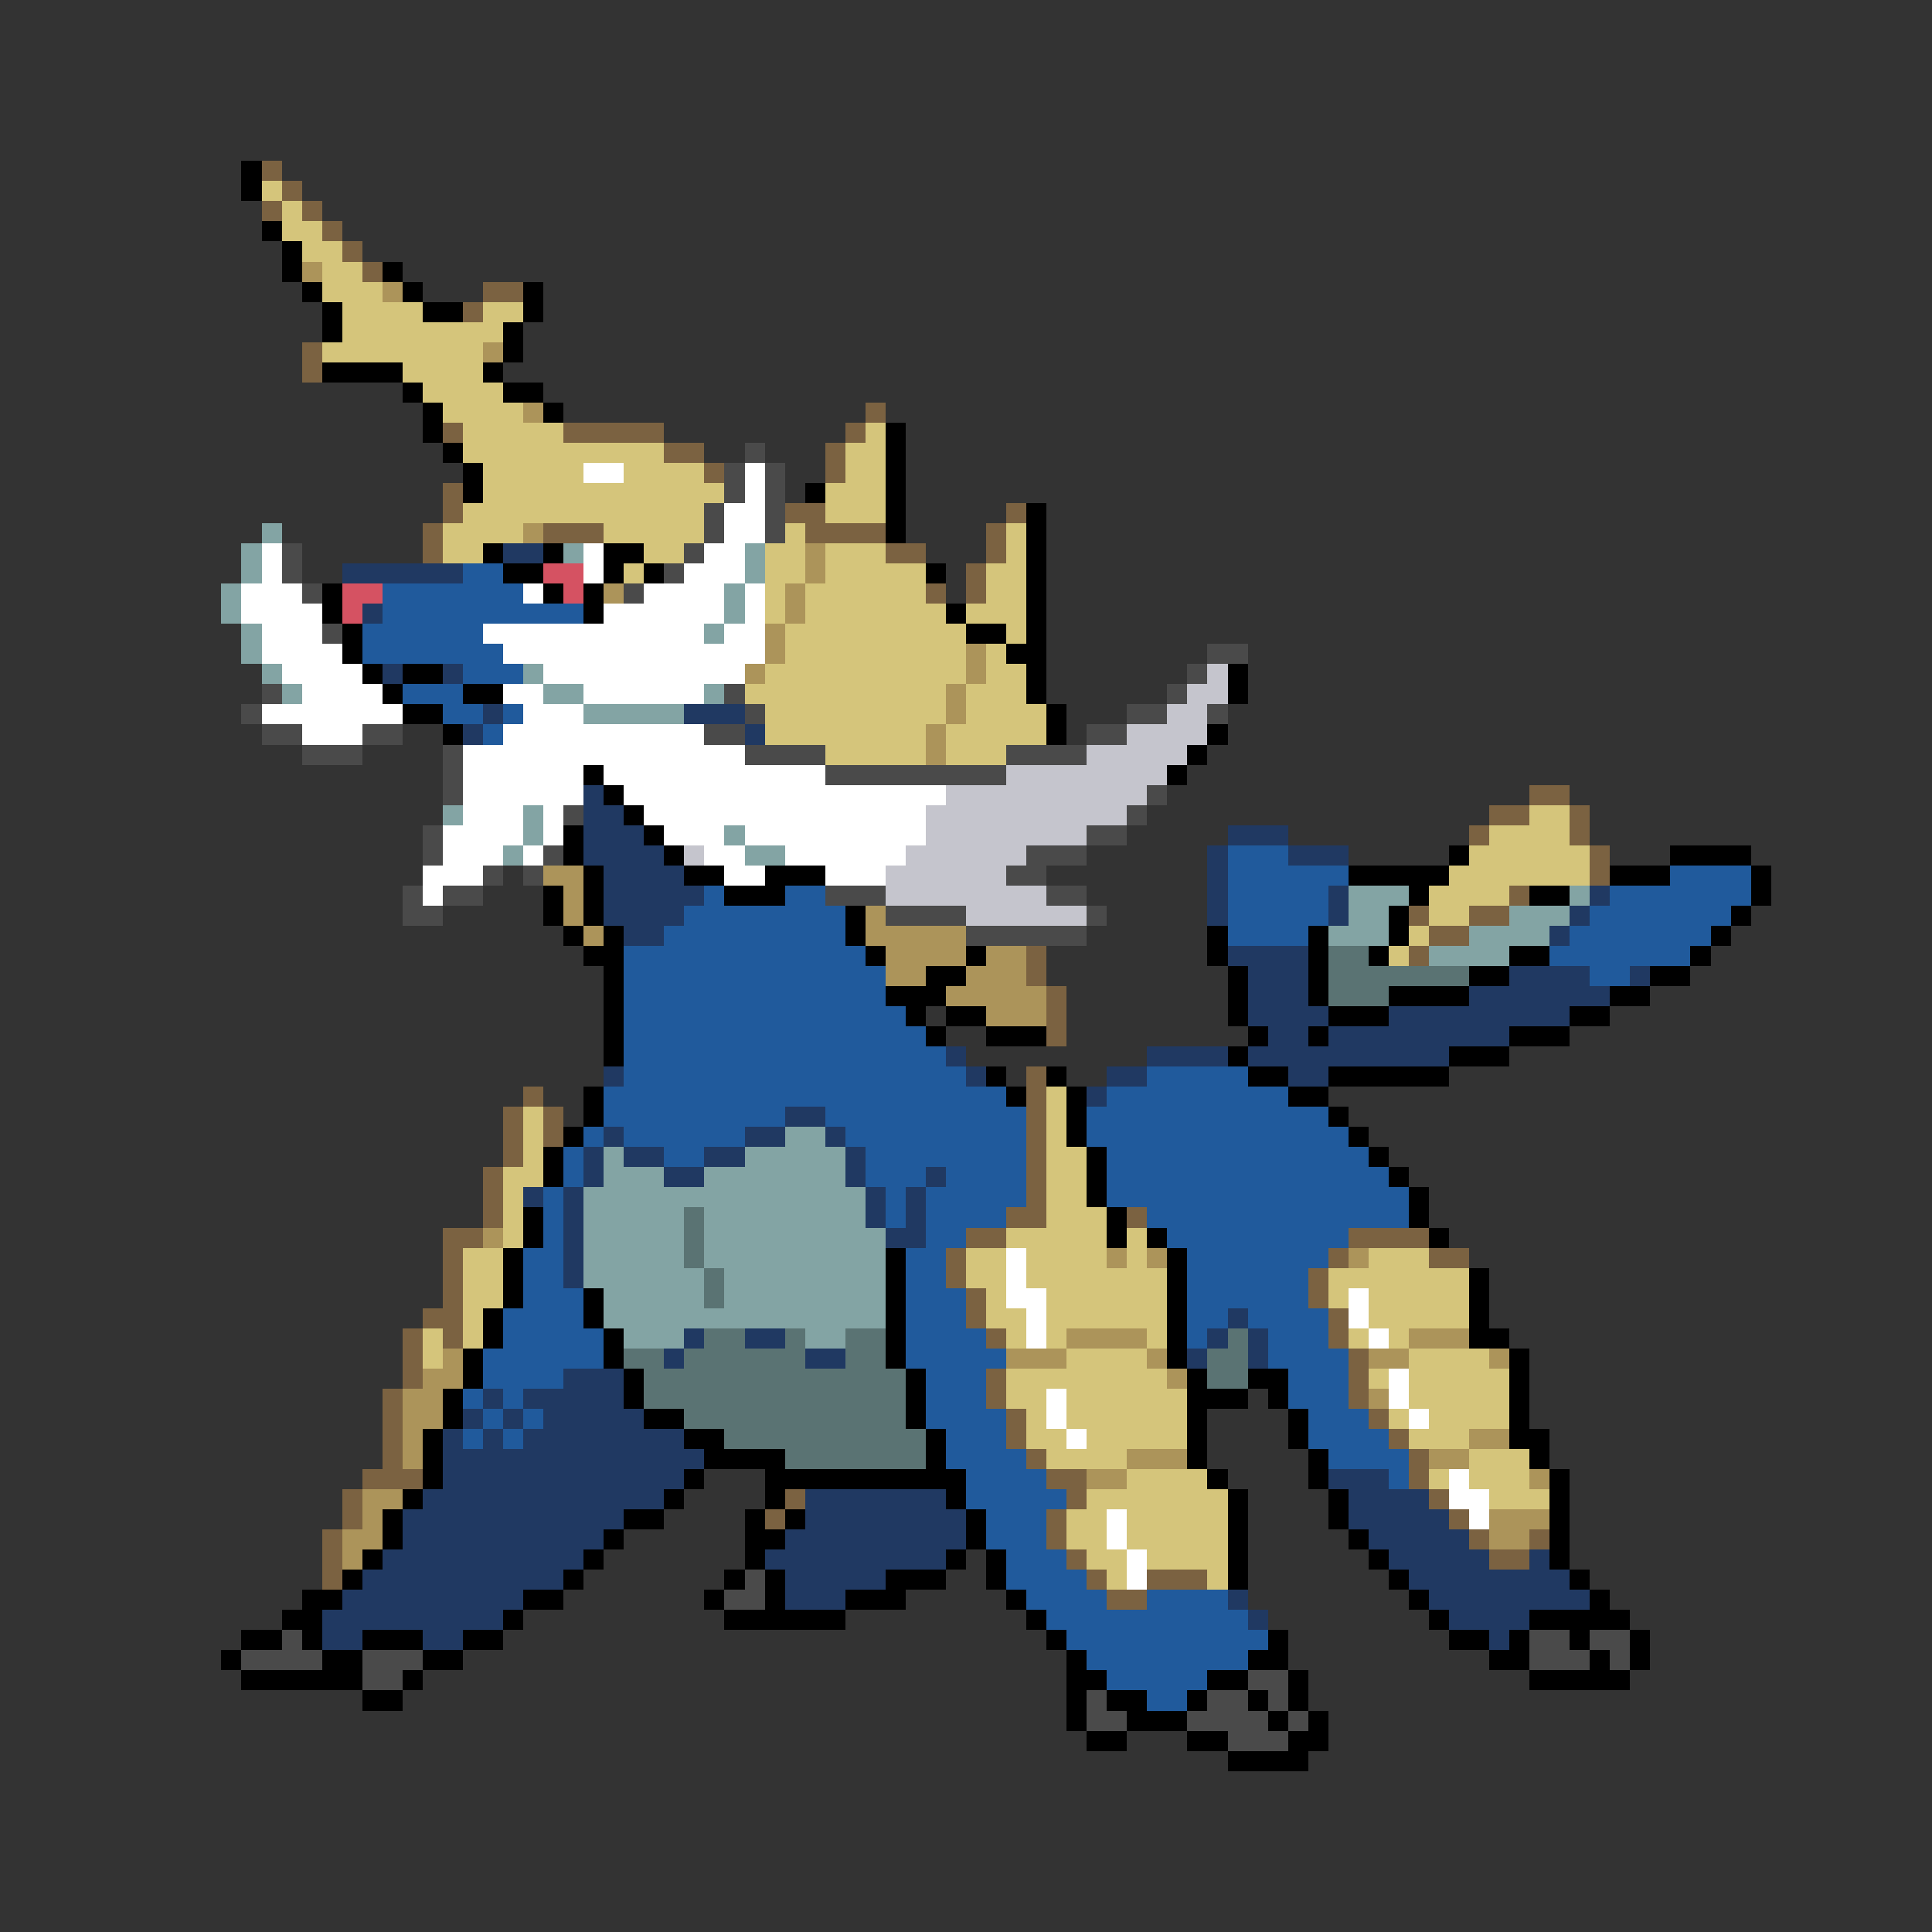 <svg xmlns="http://www.w3.org/2000/svg" viewBox="0 -0.5 96 96" shape-rendering="crispEdges">
<rect x="0" y="-0.5" width="96" height="96" fill="#333333" stroke="none"/>
<path stroke="#000000" d="M12 8h1M12 9h1M13 11h1M14 12h1M14 13h1M19 13h1M15 14h1M20 14h1M26 14h1M16 15h1M21 15h2M26 15h1M16 16h1M25 16h1M25 17h1M16 18h4M24 18h1M20 19h1M25 19h2M21 20h1M27 20h1M21 21h1M44 21h1M22 22h1M44 22h1M23 23h1M44 23h1M23 24h1M40 24h1M44 24h1M44 25h1M51 25h1M44 26h1M51 26h1M24 27h1M27 27h1M30 27h2M51 27h1M25 28h2M30 28h1M32 28h1M46 28h1M51 28h1M16 29h1M27 29h1M29 29h1M51 29h1M16 30h1M29 30h1M47 30h1M51 30h1M17 31h1M48 31h2M51 31h1M17 32h1M50 32h2M18 33h1M20 33h2M51 33h1M61 33h1M19 34h1M23 34h2M51 34h1M61 34h1M20 35h2M52 35h1M22 36h1M52 36h1M60 36h1M59 37h1M29 38h1M58 38h1M30 39h1M31 40h1M28 41h1M32 41h1M28 42h1M33 42h1M72 42h1M83 42h4M29 43h1M34 43h2M38 43h3M67 43h5M80 43h3M87 43h1M27 44h1M29 44h1M36 44h3M70 44h1M76 44h2M87 44h1M27 45h1M29 45h1M42 45h1M69 45h1M86 45h1M28 46h1M30 46h1M42 46h1M60 46h1M65 46h1M69 46h1M85 46h1M29 47h2M43 47h1M48 47h1M60 47h1M65 47h1M68 47h1M75 47h2M84 47h1M30 48h1M46 48h2M61 48h1M65 48h1M73 48h2M82 48h2M30 49h1M44 49h3M61 49h1M65 49h1M69 49h4M80 49h2M30 50h1M45 50h1M47 50h2M61 50h1M66 50h3M78 50h2M30 51h1M46 51h1M49 51h3M62 51h1M65 51h1M75 51h3M30 52h1M61 52h1M72 52h3M49 53h1M52 53h1M62 53h2M66 53h6M29 54h1M50 54h1M53 54h1M64 54h2M29 55h1M53 55h1M66 55h1M28 56h1M53 56h1M67 56h1M27 57h1M54 57h1M68 57h1M27 58h1M54 58h1M69 58h1M54 59h1M70 59h1M26 60h1M55 60h1M70 60h1M26 61h1M55 61h1M57 61h1M71 61h1M25 62h1M44 62h1M58 62h1M25 63h1M44 63h1M58 63h1M73 63h1M25 64h1M29 64h1M44 64h1M58 64h1M73 64h1M24 65h1M29 65h1M44 65h1M58 65h1M73 65h1M24 66h1M30 66h1M44 66h1M58 66h1M73 66h2M23 67h1M30 67h1M44 67h1M58 67h1M75 67h1M23 68h1M31 68h1M45 68h1M59 68h1M62 68h2M75 68h1M22 69h1M31 69h1M45 69h1M59 69h3M63 69h1M75 69h1M22 70h1M32 70h2M45 70h1M59 70h1M64 70h1M75 70h1M21 71h1M34 71h2M46 71h1M59 71h1M64 71h1M75 71h2M21 72h1M35 72h4M46 72h1M59 72h1M65 72h1M76 72h1M21 73h1M34 73h1M38 73h10M60 73h1M65 73h1M77 73h1M20 74h1M33 74h1M38 74h1M47 74h1M61 74h1M66 74h1M77 74h1M19 75h1M31 75h2M37 75h1M39 75h1M48 75h1M61 75h1M66 75h1M77 75h1M19 76h1M30 76h1M37 76h2M48 76h1M61 76h1M67 76h1M77 76h1M18 77h1M29 77h1M37 77h1M47 77h1M49 77h1M61 77h1M68 77h1M77 77h1M17 78h1M28 78h1M36 78h1M38 78h1M44 78h3M49 78h1M61 78h1M69 78h1M78 78h1M15 79h2M26 79h2M35 79h1M38 79h1M42 79h3M50 79h1M70 79h1M79 79h1M14 80h2M25 80h1M36 80h6M51 80h1M71 80h1M76 80h5M12 81h2M15 81h1M18 81h3M23 81h2M52 81h1M63 81h1M72 81h2M75 81h1M78 81h1M81 81h1M11 82h1M16 82h2M21 82h2M53 82h1M62 82h2M74 82h2M79 82h1M81 82h1M12 83h6M20 83h1M53 83h2M60 83h2M64 83h1M76 83h5M18 84h2M53 84h1M55 84h2M59 84h1M62 84h1M64 84h1M53 85h1M56 85h3M63 85h1M65 85h1M54 86h2M59 86h2M64 86h2M61 87h4" />
<path stroke="#7b6241" d="M13 8h1M14 9h1M13 10h1M15 10h1M16 11h1M17 12h1M18 13h1M24 14h2M23 15h1M15 17h1M15 18h1M43 20h1M22 21h1M28 21h5M42 21h1M33 22h2M41 22h1M35 23h1M41 23h1M22 24h1M22 25h1M39 25h2M50 25h1M21 26h1M27 26h3M40 26h4M49 26h1M21 27h1M44 27h2M49 27h1M48 28h1M46 29h1M48 29h1M76 39h2M74 40h2M78 40h1M73 41h1M78 41h1M79 42h1M79 43h1M75 44h1M70 45h1M73 45h2M71 46h2M51 47h1M70 47h1M51 48h1M52 49h1M52 50h1M52 51h1M51 53h1M26 54h1M51 54h1M25 55h1M27 55h1M51 55h1M25 56h1M27 56h1M51 56h1M25 57h1M51 57h1M24 58h1M51 58h1M24 59h1M51 59h1M24 60h1M50 60h2M56 60h1M22 61h2M48 61h2M67 61h4M22 62h1M47 62h1M66 62h1M71 62h2M22 63h1M47 63h1M65 63h1M22 64h1M48 64h1M65 64h1M21 65h2M48 65h1M66 65h1M20 66h1M22 66h1M49 66h1M66 66h1M20 67h1M67 67h1M20 68h1M49 68h1M67 68h1M19 69h1M49 69h1M67 69h1M19 70h1M50 70h1M68 70h1M19 71h1M50 71h1M69 71h1M19 72h1M51 72h1M70 72h1M18 73h3M52 73h2M70 73h1M17 74h1M39 74h1M53 74h1M71 74h1M17 75h1M38 75h1M52 75h1M72 75h1M16 76h1M52 76h1M73 76h1M76 76h1M16 77h1M53 77h1M74 77h2M16 78h1M54 78h1M57 78h3M55 79h2" />
<path stroke="#d5c57b" d="M13 9h1M14 10h1M14 11h2M15 12h2M16 13h2M16 14h3M17 15h4M24 15h2M17 16h8M16 17h8M20 18h4M21 19h4M22 20h4M23 21h5M43 21h1M23 22h10M42 22h2M24 23h5M31 23h4M42 23h2M24 24h12M41 24h3M23 25h12M41 25h3M22 26h4M30 26h5M39 26h1M50 26h1M22 27h2M32 27h2M38 27h2M41 27h3M50 27h1M31 28h1M38 28h2M41 28h5M49 28h2M38 29h1M40 29h6M49 29h2M38 30h1M40 30h7M48 30h3M39 31h9M50 31h1M39 32h9M49 32h1M38 33h10M49 33h2M37 34h10M48 34h3M38 35h9M48 35h4M38 36h8M47 36h5M41 37h5M47 37h3M76 40h2M74 41h4M73 42h6M72 43h7M71 44h4M71 45h2M70 46h1M69 47h1M52 54h1M26 55h1M52 55h1M26 56h1M52 56h1M26 57h1M52 57h2M25 58h2M52 58h2M25 59h1M52 59h2M25 60h1M52 60h3M25 61h1M50 61h5M56 61h1M23 62h2M48 62h2M51 62h4M56 62h1M68 62h3M23 63h2M48 63h2M51 63h7M66 63h7M23 64h2M49 64h1M52 64h6M66 64h1M68 64h5M23 65h1M49 65h2M52 65h6M68 65h5M21 66h1M23 66h1M50 66h1M52 66h1M57 66h1M67 66h1M69 66h1M21 67h1M53 67h4M70 67h4M50 68h8M68 68h1M70 68h5M50 69h2M53 69h6M70 69h5M51 70h1M53 70h6M69 70h1M71 70h4M51 71h2M54 71h5M70 71h3M52 72h4M73 72h3M56 73h4M71 73h1M73 73h3M54 74h7M74 74h3M53 75h2M56 75h5M53 76h2M56 76h5M54 77h2M57 77h4M55 78h1M60 78h1" />
<path stroke="#ac945a" d="M15 13h1M19 14h1M24 17h1M26 20h1M26 26h1M40 27h1M40 28h1M30 29h1M39 29h1M39 30h1M38 31h1M38 32h1M48 32h1M37 33h1M48 33h1M47 34h1M47 35h1M46 36h1M46 37h1M27 43h2M28 44h1M28 45h1M43 45h1M29 46h1M43 46h5M44 47h4M49 47h2M44 48h2M48 48h3M47 49h5M49 50h3M24 61h1M55 62h1M57 62h1M67 62h1M53 66h4M70 66h3M22 67h1M50 67h3M57 67h1M68 67h2M74 67h1M21 68h2M58 68h1M20 69h2M68 69h1M20 70h2M20 71h1M73 71h2M20 72h1M56 72h3M71 72h2M54 73h2M76 73h1M18 74h2M18 75h1M74 75h3M17 76h2M74 76h2M17 77h1" />
<path stroke="#4a4a4a" d="M37 22h1M36 23h1M38 23h1M36 24h1M38 24h1M35 25h1M38 25h1M35 26h1M38 26h1M14 27h1M34 27h1M14 28h1M33 28h1M15 29h1M31 29h1M16 31h1M60 32h2M59 33h1M13 34h1M36 34h1M58 34h1M12 35h1M37 35h1M56 35h2M60 35h1M13 36h2M18 36h2M35 36h2M54 36h2M15 37h3M22 37h1M37 37h4M50 37h4M22 38h1M41 38h9M22 39h1M57 39h1M28 40h1M56 40h1M21 41h1M54 41h2M21 42h1M27 42h1M51 42h3M24 43h1M26 43h1M50 43h2M20 44h1M22 44h2M41 44h3M52 44h2M20 45h2M44 45h4M54 45h1M48 46h6M37 78h1M36 79h2M14 81h1M76 81h2M79 81h2M12 82h4M18 82h3M76 82h3M80 82h1M18 83h2M62 83h2M54 84h1M60 84h2M63 84h1M54 85h2M59 85h4M64 85h1M61 86h3" />
<path stroke="#ffffff" d="M29 23h2M37 23h1M37 24h1M36 25h2M36 26h2M13 27h1M29 27h1M35 27h2M13 28h1M29 28h1M34 28h3M12 29h3M26 29h1M32 29h4M37 29h1M12 30h4M30 30h6M37 30h1M13 31h3M24 31h11M36 31h2M13 32h4M25 32h13M14 33h4M27 33h10M15 34h4M25 34h2M29 34h6M13 35h7M26 35h3M15 36h3M25 36h10M23 37h14M23 38h6M30 38h11M23 39h6M31 39h16M23 40h3M27 40h1M32 40h14M22 41h4M27 41h1M33 41h3M37 41h9M22 42h3M26 42h1M35 42h2M39 42h6M21 43h3M36 43h2M41 43h3M21 44h1M50 62h1M50 63h1M50 64h2M67 64h1M51 65h1M67 65h1M51 66h1M68 66h1M69 68h1M52 69h1M69 69h1M52 70h1M70 70h1M53 71h1M72 73h1M72 74h2M55 75h1M73 75h1M55 76h1M56 77h1M56 78h1" />
<path stroke="#83a4a4" d="M13 26h1M12 27h1M28 27h1M37 27h1M12 28h1M37 28h1M11 29h1M36 29h1M11 30h1M36 30h1M12 31h1M35 31h1M12 32h1M13 33h1M26 33h1M14 34h1M27 34h2M35 34h1M29 35h5M22 40h1M26 40h1M26 41h1M36 41h1M25 42h1M37 42h2M67 44h3M78 44h1M67 45h2M75 45h3M66 46h3M73 46h4M71 47h4M39 56h2M30 57h1M37 57h5M30 58h3M35 58h7M29 59h14M29 60h5M35 60h8M29 61h5M35 61h9M29 62h5M35 62h9M29 63h6M36 63h8M30 64h5M36 64h8M30 65h14M31 66h3M40 66h2" />
<path stroke="#203962" d="M25 27h2M17 28h6M18 30h1M19 33h1M22 33h1M24 35h1M34 35h3M23 36h1M37 36h1M29 39h1M29 40h2M29 41h3M61 41h3M29 42h4M60 42h1M64 42h3M30 43h4M60 43h1M30 44h5M60 44h1M66 44h1M79 44h1M30 45h4M60 45h1M66 45h1M78 45h1M31 46h2M77 46h1M61 47h4M62 48h3M75 48h4M81 48h1M62 49h3M73 49h7M62 50h4M69 50h9M63 51h2M66 51h9M47 52h1M57 52h4M62 52h10M30 53h1M48 53h1M55 53h2M64 53h2M54 54h1M39 55h2M30 56h1M37 56h2M41 56h1M29 57h1M31 57h2M35 57h2M42 57h1M29 58h1M33 58h2M42 58h1M46 58h1M26 59h1M28 59h1M43 59h1M45 59h1M28 60h1M43 60h1M45 60h1M28 61h1M44 61h2M28 62h1M28 63h1M61 65h1M34 66h1M37 66h2M60 66h1M62 66h1M33 67h1M40 67h2M59 67h1M62 67h1M28 68h3M24 69h1M26 69h5M23 70h1M25 70h1M27 70h5M22 71h1M24 71h1M26 71h8M22 72h13M22 73h12M66 73h3M21 74h12M40 74h7M67 74h4M20 75h11M40 75h8M67 75h5M20 76h10M39 76h9M68 76h5M19 77h10M38 77h9M69 77h5M76 77h1M18 78h10M39 78h5M70 78h8M17 79h9M39 79h3M61 79h1M71 79h8M16 80h9M62 80h1M72 80h4M16 81h2M21 81h2M74 81h1" />
<path stroke="#205a9c" d="M23 28h2M19 29h7M19 30h10M18 31h6M18 32h7M23 33h3M20 34h3M22 35h2M25 35h1M24 36h1M61 42h3M61 43h6M83 43h4M35 44h1M39 44h2M61 44h5M80 44h7M34 45h8M61 45h5M79 45h7M33 46h9M61 46h4M78 46h7M31 47h12M77 47h7M31 48h13M79 48h2M31 49h13M31 50h14M31 51h15M31 52h16M31 53h17M57 53h5M30 54h20M55 54h9M30 55h9M41 55h10M54 55h12M29 56h1M31 56h6M42 56h9M54 56h13M28 57h1M33 57h2M43 57h8M55 57h13M28 58h1M43 58h3M47 58h4M55 58h14M27 59h1M44 59h1M46 59h5M55 59h15M27 60h1M44 60h1M46 60h4M57 60h13M27 61h1M46 61h2M58 61h9M26 62h2M45 62h2M59 62h7M26 63h2M45 63h2M59 63h6M26 64h3M45 64h3M59 64h6M25 65h4M45 65h3M59 65h2M62 65h4M25 66h5M45 66h4M59 66h1M63 66h3M24 67h6M45 67h5M63 67h4M24 68h4M46 68h3M64 68h3M23 69h1M25 69h1M46 69h3M64 69h3M24 70h1M26 70h1M46 70h4M65 70h3M23 71h1M25 71h1M47 71h3M65 71h4M47 72h4M66 72h4M48 73h4M69 73h1M48 74h5M49 75h3M49 76h3M50 77h3M50 78h4M51 79h4M57 79h4M52 80h10M53 81h10M54 82h8M55 83h5M57 84h2" />
<path stroke="#d55262" d="M27 28h2M17 29h2M28 29h1M17 30h1" />
<path stroke="#c5c5cd" d="M60 33h1M59 34h2M58 35h2M56 36h4M54 37h5M50 38h8M47 39h10M46 40h10M46 41h8M34 42h1M45 42h6M44 43h6M44 44h8M48 45h6" />
<path stroke="#5a7373" d="M66 47h2M66 48h7M66 49h3M34 60h1M34 61h1M34 62h1M35 63h1M35 64h1M35 66h2M39 66h1M42 66h2M61 66h1M31 67h2M34 67h6M42 67h2M60 67h2M32 68h13M60 68h2M32 69h13M34 70h11M36 71h10M39 72h7" />
</svg>